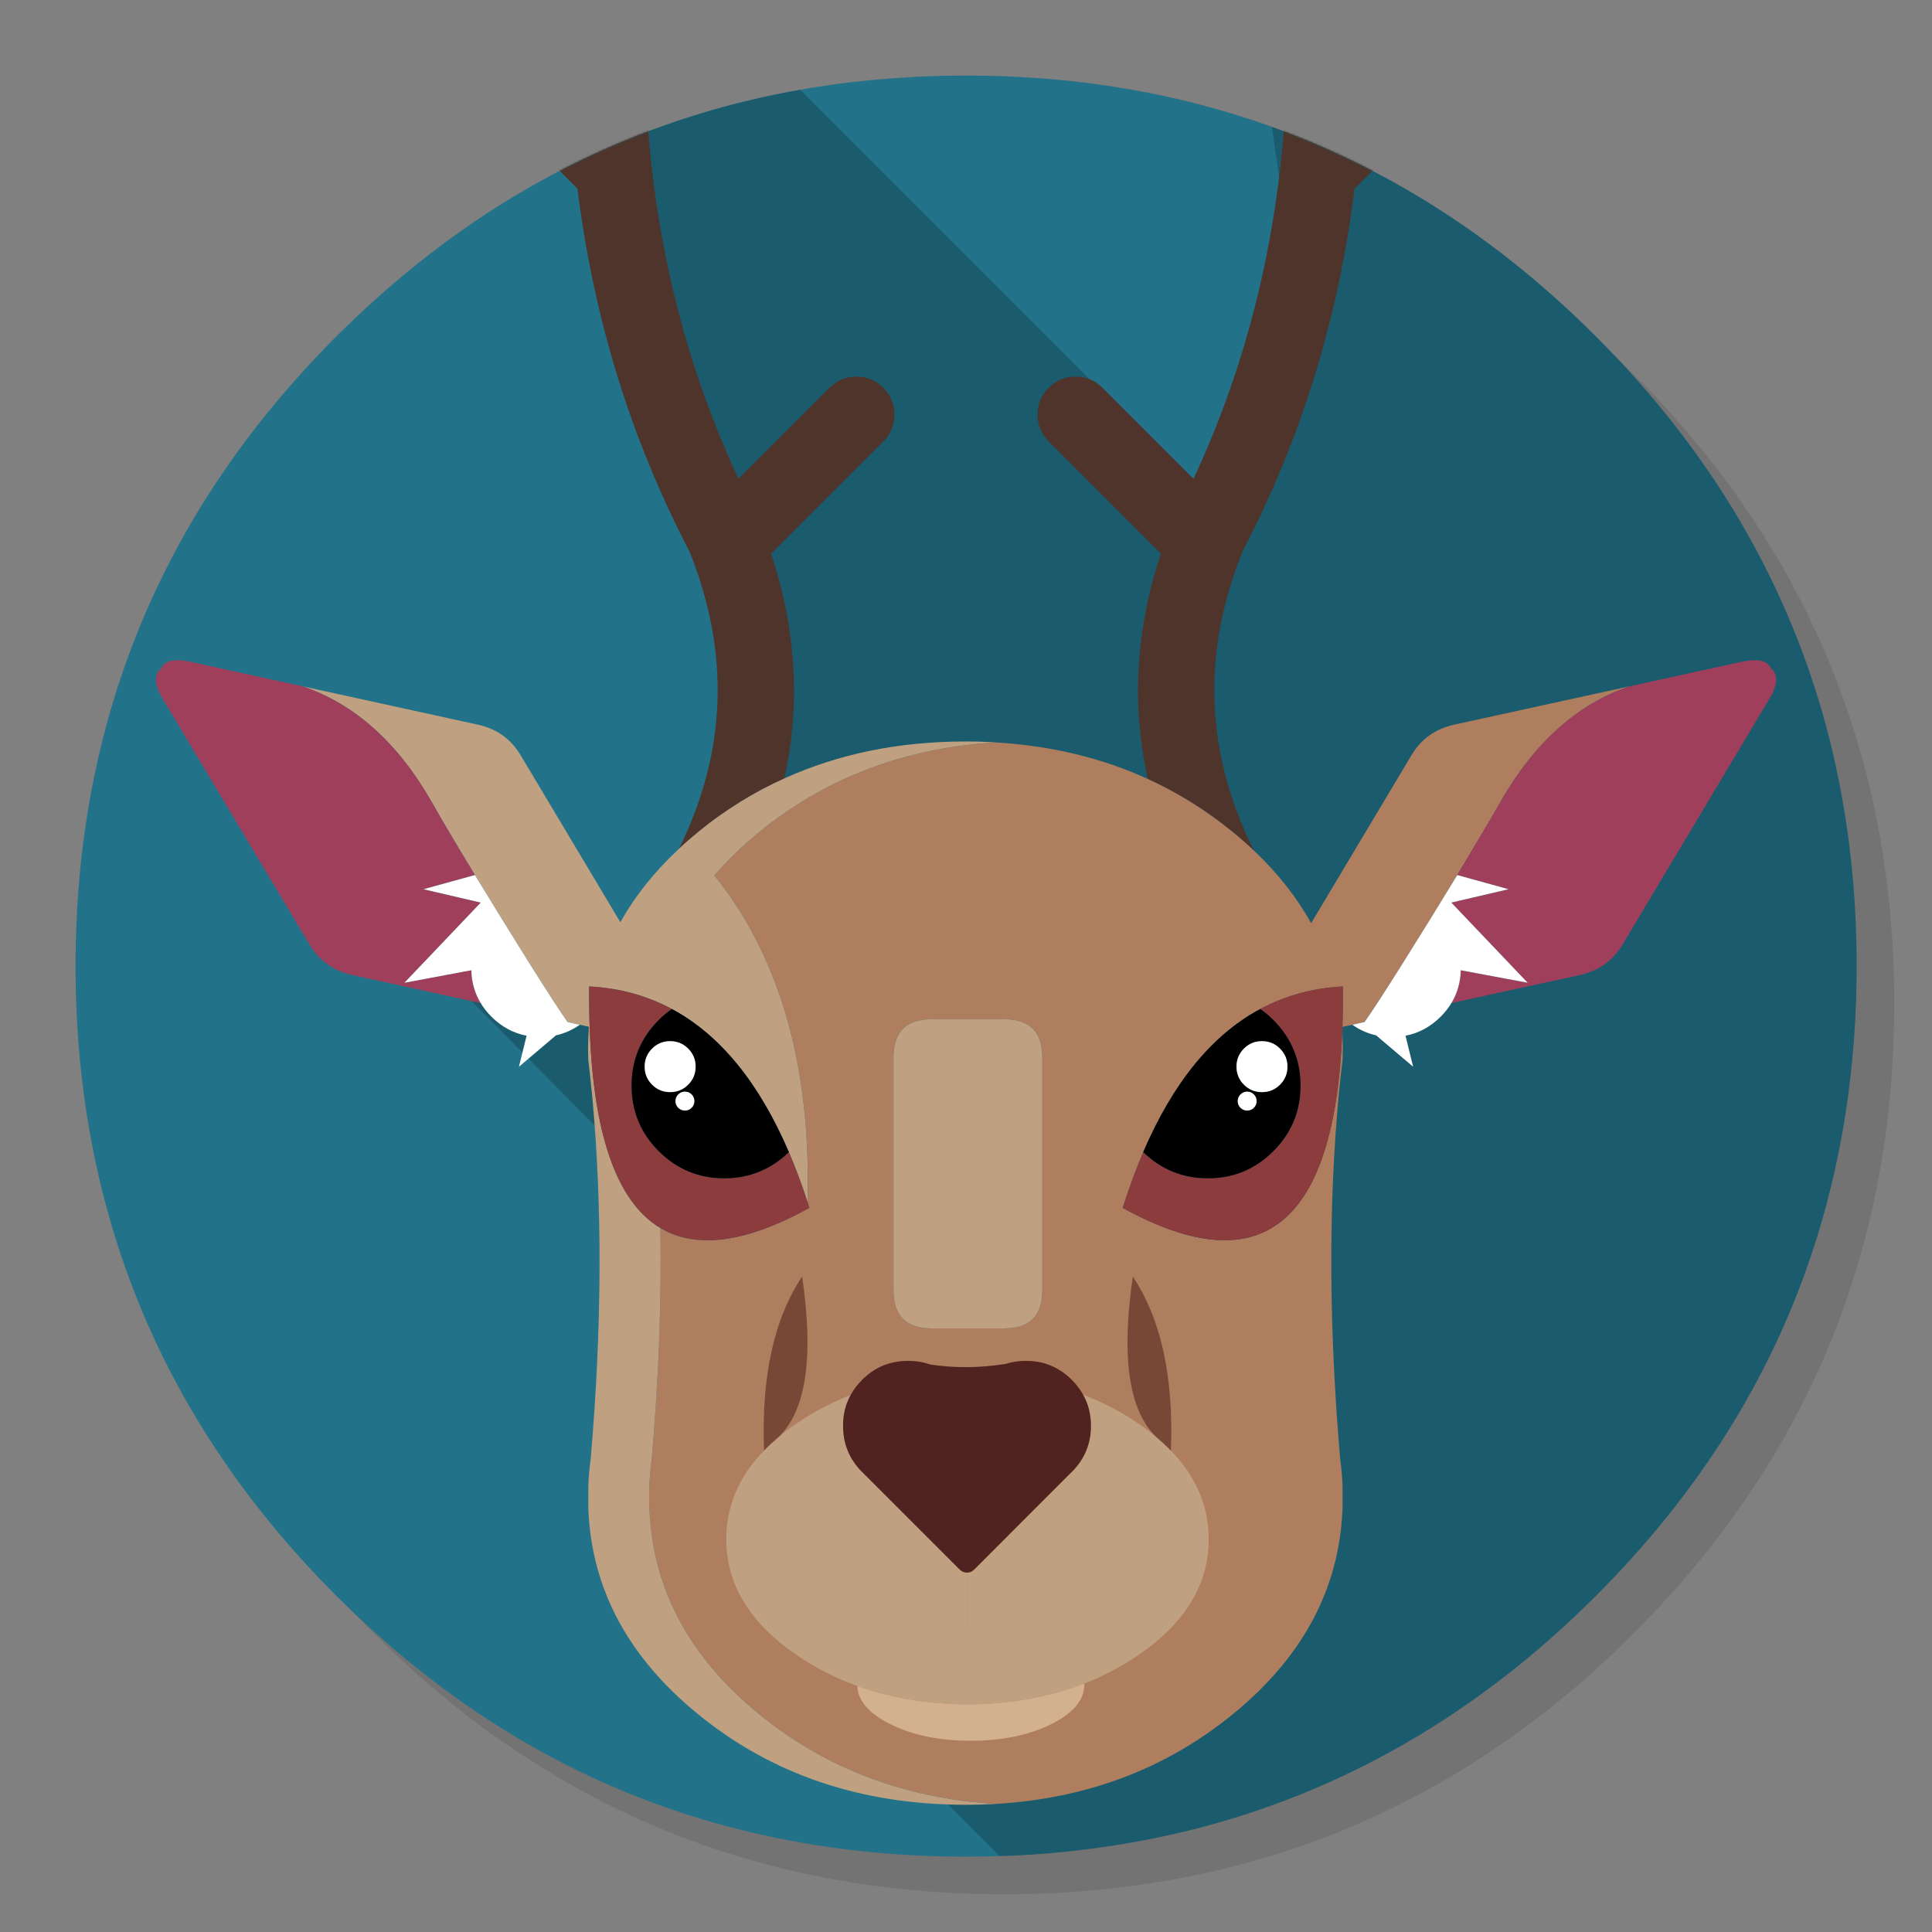 <?xml version="1.0" encoding="utf-8"?>
<!-- Generator: flash2svg, http://dissentgraphics.com/tools/flash2svg -->
<svg xmlns:xlink="http://www.w3.org/1999/xlink" id="Apps-Dashlane" image-rendering="optimizeSpeed" baseProfile="basic" version="1.1" style="background-color:#ffffff" x="0px" y="0px" width="1024px" height="1024px" viewBox="0 0 1024 1024" enable-background="new 0 0 1024 1024" xmlns="http://www.w3.org/2000/svg">
  <rect x="0" y="0" width="1024" height="1024" fill="#808080" stroke="none"/>
  <defs transform="matrix(1 0 0 1 0 0) "/>
  <g id="background-circle-shadow">
    <g id="shape">
      <path id="path" fill="#000000" fill-opacity="0.098" d="M969.65,351.3 Q961.05,330.45 950.25,310.45 C946.2,302.9 941.9,295.4 937.35,288.05 917.8,256.35 893.95,226.4 865.8,198.25 773.65,106.1 662.35,60 532,60 401.65,60 290.4,106.1 198.25,198.25 106.1,290.4 60,401.65 60,532 60,662.35 106.1,773.65 198.25,865.8 290.4,957.95 401.65,1004 532,1004 662.35,1004 773.65,957.95 865.8,865.8 916.55,815 953.35,758.4 976.15,696.05 994.7,645.2 1004,590.55 1004,532 1004,487.1 998.55,444.45 987.6,404.05 986.35,399.5 985.05,394.95 983.7,390.45 979.6,377.15 974.9,364.1 969.65,351.3z"/>
    </g>
  </g>
  <g id="background-circle">
    <g id="shape2">
      <path id="path1" fill="#227289" fill-opacity="1" d="M969.75,392.05 C968.65,387.7 967.4,383.05 966.1,378.45 965.1,375.05 964.1,371.6 962.95,367.95 961.35,362.8 959.55,357.45 957.65,352.1 951.2,333.85 943.5,316.05 934.5,298.45 930.7,291.05 926.55,283.5 922.2,276.05 901.9,241.55 876.4,208.85 845.85,178.3 773.25,105.7 688.7,61.65 592.2,46.25 575.95,43.65 559.4,41.85 542.15,40.9 532.45,40.35 522.3,40.05 512.05,40.05 502.7,40.05 493.45,40.3 484.15,40.8 365.8,46.9 263.85,92.75 178.3,178.3 Q40.05,316.55 40.05,512.05 C40.05,642.4 86.15,753.7 178.3,845.85 235,902.5 298.85,941.75 369.4,963.4 406.15,974.65 444.2,981.25 484.15,983.35 484.3,983.35 484.4,983.35 484.55,983.35 493.05,983.8 501.15,984.05 509.05,984.05 510.25,984.05 511.15,984.05 512.05,984.05 522.35,984.05 532.55,983.75 542.15,983.25 544.65,983.1 546.9,982.95 549.1,982.8 569.3,981.35 589,978.75 607.8,975.1 615.75,973.55 623.6,971.8 631.2,969.95 712,949.65 783.35,908.35 845.85,845.85 894.45,797.25 930.25,743.35 953.2,684.05 971.65,636.4 981.85,585.25 983.75,530.55 983.95,524.5 984.05,518.3 984.05,512.05 984.05,511.4 984.05,510.7 984.05,510.05 984.05,509.7 984.05,509.4 984.05,509.05 983.85,468.4 979.1,429.55 969.75,392.05z"/>
    </g>
  </g>
  <g id="object-shadow">
    <g id="shape4">
      <path id="path2" fill="#000000" fill-opacity="0.2" d="M674.1,67.2 L682.05,122.05 642.55,266.05 424.075,47.575 Q357.302,59.364 298.225,89.75 L350.05,136.05 414.05,365.05 397.475,500.925 217.65,498.05 382.05,664.05 383.05,837.05 529.775,983.775 L529.8,983.8 C534.15,983.6 538.2,983.45 542.15,983.25 544.65,983.1 546.9,982.95 549.1,982.8 569.3,981.35 589,978.75 607.8,975.1 615.75,973.55 623.6,971.8 631.2,969.95 712,949.65 783.35,908.35 845.85,845.85 894.45,797.25 930.25,743.35 953.2,684.05 971.65,636.4 981.85,585.25 983.75,530.55 983.95,524.5 984.05,518.3 984.05,512.05 984.05,511.4 984.05,510.7 984.05,510.05 984.05,509.7 984.05,509.4 984.05,509.05 983.85,468.4 979.1,429.55 969.75,392.05 968.65,387.7 967.4,383.05 966.1,378.45 965.1,375.05 964.1,371.6 962.95,367.95 961.35,362.8 959.55,357.45 957.65,352.1 951.2,333.85 943.5,316.05 934.5,298.45 930.7,291.05 926.55,283.5 922.2,276.05 901.9,241.55 876.4,208.85 845.85,178.3 794.65,127.1 737.55,90.1 674.1,67.2z"/>
    </g>
  </g>
  <mask id="background-circle1">
    <g id="g">
      <g id="shape6">
        <path id="path3" fill="#FFFFFF" fill-opacity="1" d="M969.75,392.05 C968.65,387.7 967.4,383.05 966.1,378.45 965.1,375.05 964.1,371.6 962.95,367.95 961.35,362.8 959.55,357.45 957.65,352.1 951.2,333.85 943.5,316.05 934.5,298.45 930.7,291.05 926.55,283.5 922.2,276.05 901.9,241.55 876.4,208.85 845.85,178.3 773.25,105.7 688.7,61.65 592.2,46.25 575.95,43.65 559.4,41.85 542.15,40.9 532.45,40.35 522.3,40.05 512.05,40.05 502.7,40.05 493.45,40.3 484.15,40.8 365.8,46.9 263.85,92.75 178.3,178.3 Q40.05,316.55 40.05,512.05 C40.05,642.4 86.15,753.7 178.3,845.85 235,902.5 298.85,941.75 369.4,963.4 406.15,974.65 444.2,981.25 484.15,983.35 484.3,983.35 484.4,983.35 484.55,983.35 493.05,983.8 501.15,984.05 509.05,984.05 510.25,984.05 511.15,984.05 512.05,984.05 522.35,984.05 532.55,983.75 542.15,983.25 544.65,983.1 546.9,982.95 549.1,982.8 569.3,981.35 589,978.75 607.8,975.1 615.75,973.55 623.6,971.8 631.2,969.95 712,949.65 783.35,908.35 845.85,845.85 894.45,797.25 930.25,743.35 953.2,684.05 971.65,636.4 981.85,585.25 983.75,530.55 983.95,524.5 984.05,518.3 984.05,512.05 984.05,511.4 984.05,510.7 984.05,510.05 984.05,509.7 984.05,509.4 984.05,509.05 983.85,468.4 979.1,429.55 969.75,392.05z"/>
      </g>
    </g>
  </mask>
  <g id="masked" mask="url(#background-circle1)">
    <g id="Calque.__205">
      <g id="Symbole.__2012_1" overflow="visible">
        <g id="Calque.__207">
          <g id="shape56">
            <path id="path49" fill="#4F342B" fill-opacity="1" d="M696.538,-74.822 C691.024,-74.266 686.521,-71.838 683.031,-67.487 679.49,-63.188 678.023,-58.281 678.579,-52.767 690.366,60.546 675.038,162.729 632.597,253.784 L584.338,205.525 C580.392,201.579 575.637,199.606 570.073,199.606 564.508,199.606 559.753,201.579 555.858,205.525 551.912,209.42 549.939,214.175 549.939,219.739 549.939,225.304 551.912,230.059 555.858,234.005 L615.296,293.443 C601.891,333.861 599.615,373.672 608.366,412.877 624.503,420.262 639.274,429.519 653.034,440.699 657.232,444.139 661.229,447.629 664.618,450.867 638.768,399.168 636.796,346.255 658.649,292.077 689.658,232.639 709.386,168.648 717.935,100.003 L774.136,43.802 C778.031,39.856 780.004,35.101 780.004,29.536 780.004,23.972 778.031,19.217 774.136,15.322 770.191,11.376 765.436,9.403 759.871,9.403 754.307,9.403 749.552,11.376 745.656,15.322 L722.488,38.439 C723.348,7.531 722.033,-24.287 718.644,-56.915 718.087,-62.429 715.608,-66.931 711.309,-70.421 706.958,-73.963 702.051,-75.429 696.538,-74.822z M340.969,-67.487 C337.479,-71.838 332.976,-74.266 327.463,-74.822 321.949,-75.429 317.042,-73.963 312.691,-70.421 308.392,-66.931 305.913,-62.429 305.356,-56.915 301.967,-24.287 300.652,7.531 301.512,38.439 L278.344,15.322 C274.448,11.376 269.693,9.403 264.129,9.403 258.564,9.403 253.809,11.376 249.864,15.322 245.969,19.217 243.996,23.972 243.996,29.536 243.996,35.101 245.969,39.856 249.864,43.802 L306.065,100.003 C314.614,168.648 334.342,232.639 365.351,292.077 387.053,345.85 385.232,398.46 359.939,449.804 363.227,446.719 366.717,443.683 370.359,440.699 384.473,429.216 399.598,419.857 415.735,412.573 424.385,373.47 422.058,333.76 408.704,293.443 L468.142,234.005 C472.088,230.059 474.061,225.304 474.061,219.739 474.061,214.175 472.088,209.42 468.142,205.525 464.247,201.579 459.492,199.606 453.927,199.606 448.363,199.606 443.608,201.579 439.662,205.525 L391.403,253.784 C348.962,162.729 333.634,60.546 345.421,-52.767 345.977,-58.281 344.51,-63.188 340.969,-67.487z"/>
            <path id="path50" fill="#AF7E5F" fill-opacity="1" d="M653.034,440.699 C639.274,429.519 624.503,420.262 608.366,412.877 584.186,401.748 557.224,395.273 527.884,393.502 482.711,396.183 443.203,410.246 409.361,435.59 407.135,437.208 404.91,438.928 402.734,440.699 393.629,448.135 385.586,455.875 378.605,464.019 382.348,468.673 385.889,473.479 388.924,478.082 416.696,519.613 429.747,572.627 428.027,637.175 428.331,638.186 428.634,639.198 428.988,640.21 395.45,658.674 369.095,662.265 350.024,650.883 350.681,689.582 349.113,730.506 345.421,773.605 344.813,777.955 344.409,782.407 344.206,786.96 344.105,789.185 344.055,791.411 344.055,793.688 344.055,795.964 344.105,798.24 344.206,800.517 344.206,800.567 344.206,800.668 344.257,800.77 346.179,842.705 365.655,878.773 402.734,908.872 437.942,937.453 479.676,953.236 527.884,956.119 576.143,953.236 617.876,937.453 653.034,908.872 690.113,878.773 709.589,842.705 711.511,800.77 711.562,800.668 711.562,800.567 711.562,800.517 L711.562,786.96 C711.359,782.407 710.954,777.955 710.347,773.605 704.328,703.796 704.075,639.653 709.488,581.227 710.145,574.549 710.853,567.973 711.612,561.447 711.612,561.296 711.612,561.144 711.612,560.992 711.663,559.323 711.713,557.603 711.713,555.883 711.713,552.696 711.612,549.61 711.46,546.525 707.464,649.467 668.665,680.729 595.062,640.21 598.401,629.637 602.043,619.773 605.938,610.617 621.771,573.74 642.461,548.447 667.956,534.789 681.261,527.656 695.829,523.66 711.764,522.85 711.814,530.287 711.764,537.47 711.511,544.299 L716.747,543.135 723.196,541.719 C730.076,532.31 753.295,495.18 772.366,463.817 782.028,447.73 790.729,433.111 795.382,424.815 813.34,393.452 836.155,373.116 863.673,363.758 L770.747,384.093 C760.782,386.268 753.244,391.681 748.186,400.179 L748.135,400.23 694.919,489.337 Q683.596,468.808 664.618,450.841 L664.618,450.867 C661.229,447.629 657.232,444.139 653.034,440.699z M552.469,560.436 L552.469,683.865 C552.469,697.372 545.741,704.1 532.234,704.1 L493.789,704.1 C480.283,704.1 473.555,697.372 473.555,683.865 L473.555,560.436 C473.555,546.929 480.283,540.201 493.789,540.201 L532.234,540.201 C545.741,540.201 552.469,546.929 552.469,560.436z M512.809,833.499 L512.759,833.499 512.759,862.94 512.809,862.94 512.809,833.499z"/>
            <path id="path51" fill="#BFA080" fill-opacity="1" d="M552.469,560.436 C552.469,546.929 545.741,540.201 532.234,540.201 L493.789,540.201 C480.283,540.201 473.555,546.929 473.555,560.436 L473.555,683.865 C473.555,697.372 480.283,704.1 493.789,704.1 L532.234,704.1 C545.741,704.1 552.469,697.372 552.469,683.865 L552.469,560.436z M578.217,755.748 C578.217,765.258 574.828,773.403 568.1,780.13 567.645,780.586 567.139,781.092 566.633,781.547 L516.3,831.93 C515.339,832.892 514.175,833.448 512.809,833.499 L512.809,862.94 512.809,903.408 C535.573,903.155 556.212,899.463 574.727,892.33 584.641,888.435 593.949,883.579 602.599,877.761 627.943,860.663 640.64,840.024 640.64,815.844 640.64,798.341 633.963,782.66 620.608,768.85 618.23,766.371 615.6,763.994 612.818,761.616 609.681,758.986 606.292,756.456 602.599,753.978 593.747,748.008 584.237,743.102 574.069,739.206 576.851,744.164 578.217,749.678 578.217,755.748z M512.759,833.499 C512.708,833.499 512.607,833.499 512.506,833.499 511.039,833.499 509.774,832.993 508.712,831.93 L457.873,781.092 C457.519,780.738 457.215,780.434 456.912,780.13 456.558,779.827 456.254,779.473 455.9,779.119 455.748,778.967 455.647,778.815 455.496,778.663 449.729,772.239 446.845,764.601 446.845,755.748 446.795,749.728 448.161,744.316 450.842,739.409 440.927,743.253 431.619,748.11 422.969,753.927 419.276,756.406 415.887,758.935 412.75,761.565 409.968,763.943 407.338,766.321 404.96,768.799 391.605,782.609 384.928,798.291 384.928,815.794 384.928,839.974 397.625,860.613 422.969,877.711 432.631,884.236 443.102,889.548 454.383,893.595 471.936,899.918 491.412,903.155 512.759,903.358 L512.759,862.94 512.759,833.499z M275.915,400.23 L275.865,400.179 C270.806,391.681 263.269,386.268 253.304,384.093 L160.377,363.758 C187.896,373.116 210.71,393.452 228.668,424.815 233.322,433.162 242.023,447.831 251.735,463.817 270.857,495.281 294.025,532.31 300.854,541.719 L307.304,543.135 312.135,544.198 C311.831,548.346 311.68,552.089 311.68,555.883 311.68,557.603 311.73,559.323 311.781,560.992 311.781,561.144 311.781,561.296 311.781,561.447 312.54,567.973 313.248,574.549 313.905,581.227 319.318,639.653 319.065,703.796 313.046,773.605 312.438,777.955 312.034,782.407 311.831,786.96 L311.831,800.517 C311.831,800.567 311.831,800.668 311.882,800.77 313.804,842.705 333.28,878.773 370.359,908.872 409.361,940.589 456.406,956.473 511.444,956.574 L511.949,956.574 C517.362,956.574 522.674,956.422 527.884,956.119 479.676,953.236 437.942,937.453 402.734,908.872 365.655,878.773 346.179,842.705 344.257,800.77 344.206,800.668 344.206,800.567 344.206,800.517 344.105,798.24 344.055,795.964 344.055,793.688 344.055,791.411 344.105,789.185 344.206,786.96 344.409,782.407 344.813,777.955 345.421,773.605 349.113,730.506 350.681,689.582 350.024,650.883 324.174,635.505 311.629,592.811 312.287,522.85 328.221,523.66 342.79,527.656 356.094,534.789 381.589,548.447 402.279,573.74 418.113,610.617 421.654,618.863 424.942,627.715 428.027,637.175 429.747,572.627 416.696,519.613 388.924,478.082 385.889,473.479 382.348,468.673 378.605,464.019 385.586,455.875 393.629,448.135 402.734,440.699 404.91,438.928 407.135,437.208 409.361,435.59 443.203,410.246 482.711,396.183 527.884,393.502 522.674,393.148 517.362,392.996 511.949,392.996 L511.444,392.996 C476.286,393.047 444.417,399.572 415.735,412.573 399.598,419.857 384.473,429.216 370.359,440.699 366.717,443.683 363.227,446.719 359.939,449.804 346.837,461.996 336.416,475.097 328.828,488.806 L328.803,488.781 L275.915,400.23z"/>
            <path id="path52" fill="#502320" fill-opacity="1" d="M541.643,721.35 C538.558,721.501 535.674,722.058 532.943,722.918 519.031,725.093 505.677,725.194 492.879,723.171 489.894,722.108 486.707,721.501 483.419,721.35 L482.66,721.35 C482.205,721.299 481.75,721.248 481.294,721.299 480.839,721.248 480.384,721.299 479.929,721.35 L479.119,721.35 C470.52,721.805 463.134,725.144 456.912,731.366 454.433,733.844 452.41,736.525 450.842,739.409 448.161,744.316 446.795,749.728 446.845,755.748 446.845,764.601 449.729,772.239 455.496,778.663 455.647,778.815 455.748,778.967 455.9,779.119 456.254,779.473 456.558,779.827 456.912,780.13 457.215,780.434 457.519,780.738 457.873,781.092 L508.712,831.93 C509.774,832.993 511.039,833.499 512.506,833.499 512.607,833.499 512.708,833.499 512.759,833.499 L512.809,833.499 C514.175,833.448 515.339,832.892 516.3,831.93 L566.633,781.547 C567.139,781.092 567.645,780.586 568.1,780.13 574.828,773.403 578.217,765.258 578.217,755.748 578.217,749.678 576.851,744.164 574.069,739.206 572.501,736.424 570.528,733.794 568.1,731.366 561.372,724.638 553.228,721.248 543.717,721.299 543.161,721.248 542.604,721.299 541.997,721.35 541.947,721.299 541.947,721.299 541.947,721.35 L541.643,721.35z"/>
            <path id="path53" fill="#784837" fill-opacity="1" d="M612.818,761.616 C615.6,763.994 618.23,766.371 620.608,768.85 622.126,729.848 615.398,699.142 600.424,676.632 594.152,719.276 598.3,747.604 612.818,761.616z M404.96,768.799 C407.338,766.321 409.968,763.943 412.75,761.565 427.269,747.553 431.417,719.225 425.144,676.581 410.171,699.092 403.443,729.797 404.96,768.799z"/>
            <path id="path54" fill="#D3B18F" fill-opacity="1" d="M512.809,862.94 L512.759,862.94 512.759,903.358 C491.412,903.155 471.936,899.918 454.383,893.595 454.737,901.436 460.554,908.214 471.936,913.88 483.722,919.697 497.887,922.631 514.529,922.631 531.172,922.631 545.336,919.697 557.072,913.88 568.859,908.062 574.727,901.031 574.727,892.785 574.727,892.634 574.727,892.482 574.727,892.33 556.212,899.463 535.573,903.155 512.809,903.408 L512.809,862.94z"/>
            <path id="path55" fill="#9F3F5B" fill-opacity="1" d="M937.63,370.688 C942.335,362.796 942.638,357.384 938.642,354.349 936.922,350.099 931.661,348.885 922.91,350.808 L863.673,363.758 C836.155,373.116 813.34,393.452 795.382,424.815 790.729,433.111 782.028,447.73 772.366,463.817 L772.341,463.791 L799.581,471.303 769.229,478.385 809.698,520.878 774.238,514.251 C774.086,520.675 772.416,526.442 769.28,531.652 L837.369,516.78 C847.334,514.554 854.871,509.192 859.981,500.643 L937.63,370.688z M85.409,354.349 C81.412,357.384 81.716,362.796 86.421,370.688 L164.07,500.643 C169.179,509.192 176.716,514.554 186.682,516.78 L254.771,531.652 C251.634,526.442 249.965,520.675 249.813,514.251 L214.352,520.878 254.821,478.385 224.47,471.303 251.71,463.791 L251.735,463.817 C242.023,447.831 233.322,433.162 228.668,424.815 210.71,393.452 187.896,373.116 160.377,363.758 L101.141,350.808 C92.39,348.885 87.129,350.099 85.409,354.349z"/>
            <path id="path56" fill="#FFFFFF" fill-opacity="1" d="M772.366,463.817 C753.295,495.18 730.076,532.31 723.196,541.719 L716.747,543.135 L716.772,543.135 C720.616,545.867 724.815,547.739 729.368,548.75 L748.995,565.393 744.948,548.953 C751.98,547.587 758.202,544.248 763.564,538.886 765.84,536.61 767.712,534.232 769.28,531.652 772.416,526.442 774.086,520.675 774.238,514.251 L809.698,520.878 769.229,478.385 799.581,471.303 772.341,463.791"/>
            <path id="path57" fill="#8C3C3C" fill-opacity="1" d="M711.46,546.525 C711.46,545.766 711.46,545.058 711.511,544.299 711.764,537.47 711.814,530.287 711.764,522.85 695.829,523.66 681.261,527.656 667.956,534.789 670.385,536.458 672.712,538.431 674.937,540.657 684.498,550.268 689.304,561.852 689.304,575.409 689.304,588.966 684.498,600.55 674.937,610.111 665.326,619.722 653.742,624.528 640.185,624.528 626.881,624.528 615.448,619.874 605.938,610.617 602.043,619.773 598.401,629.637 595.062,640.21 668.665,680.729 707.464,649.467 711.46,546.525z M349.113,540.657 C339.553,550.268 334.747,561.852 334.747,575.409 334.747,588.966 339.553,600.55 349.113,610.111 358.725,619.722 370.309,624.528 383.866,624.528 397.17,624.528 408.602,619.874 418.113,610.617 421.654,618.863 424.942,627.715 428.027,637.175 428.331,638.186 428.634,639.198 428.988,640.21 395.45,658.674 369.095,662.265 350.024,650.883 324.174,635.505 311.629,592.811 312.287,522.85 328.221,523.66 342.79,527.656 356.094,534.789 353.666,536.458 351.339,538.431 349.113,540.657z"/>
            <path id="path58" fill="#000000" fill-opacity="1" d="M674.937,540.657 C672.712,538.431 670.385,536.458 667.956,534.789 642.461,548.447 621.771,573.74 605.938,610.617 615.448,619.874 626.881,624.528 640.185,624.528 653.742,624.528 665.326,619.722 674.937,610.111 684.498,600.55 689.304,588.966 689.304,575.409 689.304,561.852 684.498,550.268 674.937,540.657z M682.373,565.343 C682.373,569.086 681.058,572.273 678.428,574.903 675.797,577.534 672.61,578.849 668.867,578.849 665.124,578.849 661.937,577.534 659.306,574.903 656.676,572.273 655.361,569.086 655.361,565.343 655.361,561.599 656.676,558.412 659.306,555.782 661.937,553.151 665.124,551.836 668.867,551.836 672.61,551.836 675.797,553.151 678.428,555.782 681.058,558.412 682.373,561.599 682.373,565.343z M661.026,588.612 C659.66,588.612 658.446,588.106 657.485,587.145 656.524,586.184 656.018,584.97 656.018,583.604 656.018,582.238 656.524,581.024 657.485,580.063 658.446,579.102 659.66,578.596 661.026,578.596 662.392,578.596 663.606,579.102 664.567,580.063 665.528,581.024 666.034,582.238 666.034,583.604 666.034,584.97 665.528,586.184 664.567,587.145 663.606,588.106 662.392,588.612 661.026,588.612z M356.094,534.789 C353.666,536.458 351.339,538.431 349.113,540.657 339.553,550.268 334.747,561.852 334.747,575.409 334.747,588.966 339.553,600.55 349.113,610.111 358.725,619.722 370.309,624.528 383.866,624.528 397.17,624.528 408.602,619.874 418.113,610.617 402.279,573.74 381.589,548.447 356.094,534.789z M364.744,555.782 C367.375,558.412 368.69,561.599 368.69,565.343 368.69,569.086 367.375,572.273 364.744,574.903 362.114,577.534 358.927,578.849 355.184,578.849 351.44,578.849 348.253,577.534 345.623,574.903 342.992,572.273 341.677,569.086 341.677,565.343 341.677,561.599 342.992,558.412 345.623,555.782 348.253,553.151 351.44,551.836 355.184,551.836 358.927,551.836 362.114,553.151 364.744,555.782z M359.483,587.145 C358.522,586.184 358.016,584.97 358.016,583.604 358.016,582.238 358.522,581.024 359.483,580.063 360.445,579.102 361.659,578.596 363.024,578.596 364.39,578.596 365.604,579.102 366.565,580.063 367.527,581.024 368.032,582.238 368.032,583.604 368.032,584.97 367.527,586.184 366.565,587.145 365.604,588.106 364.39,588.612 363.024,588.612 361.659,588.612 360.445,588.106 359.483,587.145z"/>
            <path id="path59" fill="#FFFFFF" fill-opacity="1" d="M682.373,565.343 C682.373,561.599 681.058,558.412 678.428,555.782 675.797,553.151 672.61,551.836 668.867,551.836 665.124,551.836 661.937,553.151 659.306,555.782 656.676,558.412 655.361,561.599 655.361,565.343 655.361,569.086 656.676,572.273 659.306,574.903 661.937,577.534 665.124,578.849 668.867,578.849 672.61,578.849 675.797,577.534 678.428,574.903 681.058,572.273 682.373,569.086 682.373,565.343z"/>
            <path id="path60" fill="#FFFFFF" fill-opacity="1" d="M661.026,588.612 C662.392,588.612 663.606,588.106 664.567,587.145 665.528,586.184 666.034,584.97 666.034,583.604 666.034,582.238 665.528,581.024 664.567,580.063 663.606,579.102 662.392,578.596 661.026,578.596 659.66,578.596 658.446,579.102 657.485,580.063 656.524,581.024 656.018,582.238 656.018,583.604 656.018,584.97 656.524,586.184 657.485,587.145 658.446,588.106 659.66,588.612 661.026,588.612z"/>
            <path id="path61" fill="#FFFFFF" fill-opacity="1" d="M364.744,555.782 C362.114,553.151 358.927,551.836 355.184,551.836 351.44,551.836 348.253,553.151 345.623,555.782 342.992,558.412 341.677,561.599 341.677,565.343 341.677,569.086 342.992,572.273 345.623,574.903 348.253,577.534 351.44,578.849 355.184,578.849 358.927,578.849 362.114,577.534 364.744,574.903 367.375,572.273 368.69,569.086 368.69,565.343 368.69,561.599 367.375,558.412 364.744,555.782z"/>
            <path id="path62" fill="#FFFFFF" fill-opacity="1" d="M359.483,587.145 C360.445,588.106 361.659,588.612 363.024,588.612 364.39,588.612 365.604,588.106 366.565,587.145 367.527,586.184 368.032,584.97 368.032,583.604 368.032,582.238 367.527,581.024 366.565,580.063 365.604,579.102 364.39,578.596 363.024,578.596 361.659,578.596 360.445,579.102 359.483,580.063 358.522,581.024 358.016,582.238 358.016,583.604 358.016,584.97 358.522,586.184 359.483,587.145z M300.854,541.719 C294.025,532.31 270.857,495.281 251.735,463.817 L251.71,463.791 L224.47,471.303 254.821,478.385 214.352,520.878 249.813,514.251 C249.965,520.675 251.634,526.442 254.771,531.652 256.339,534.232 258.21,536.61 260.487,538.886 265.849,544.248 272.071,547.587 279.102,548.953 L275.055,565.393 294.683,548.75 C299.236,547.739 303.434,545.867 307.329,543.135 L307.304,543.135 L300.854,541.719z"/>
          </g>
        </g>
      </g>
    </g>
  </g>
</svg>